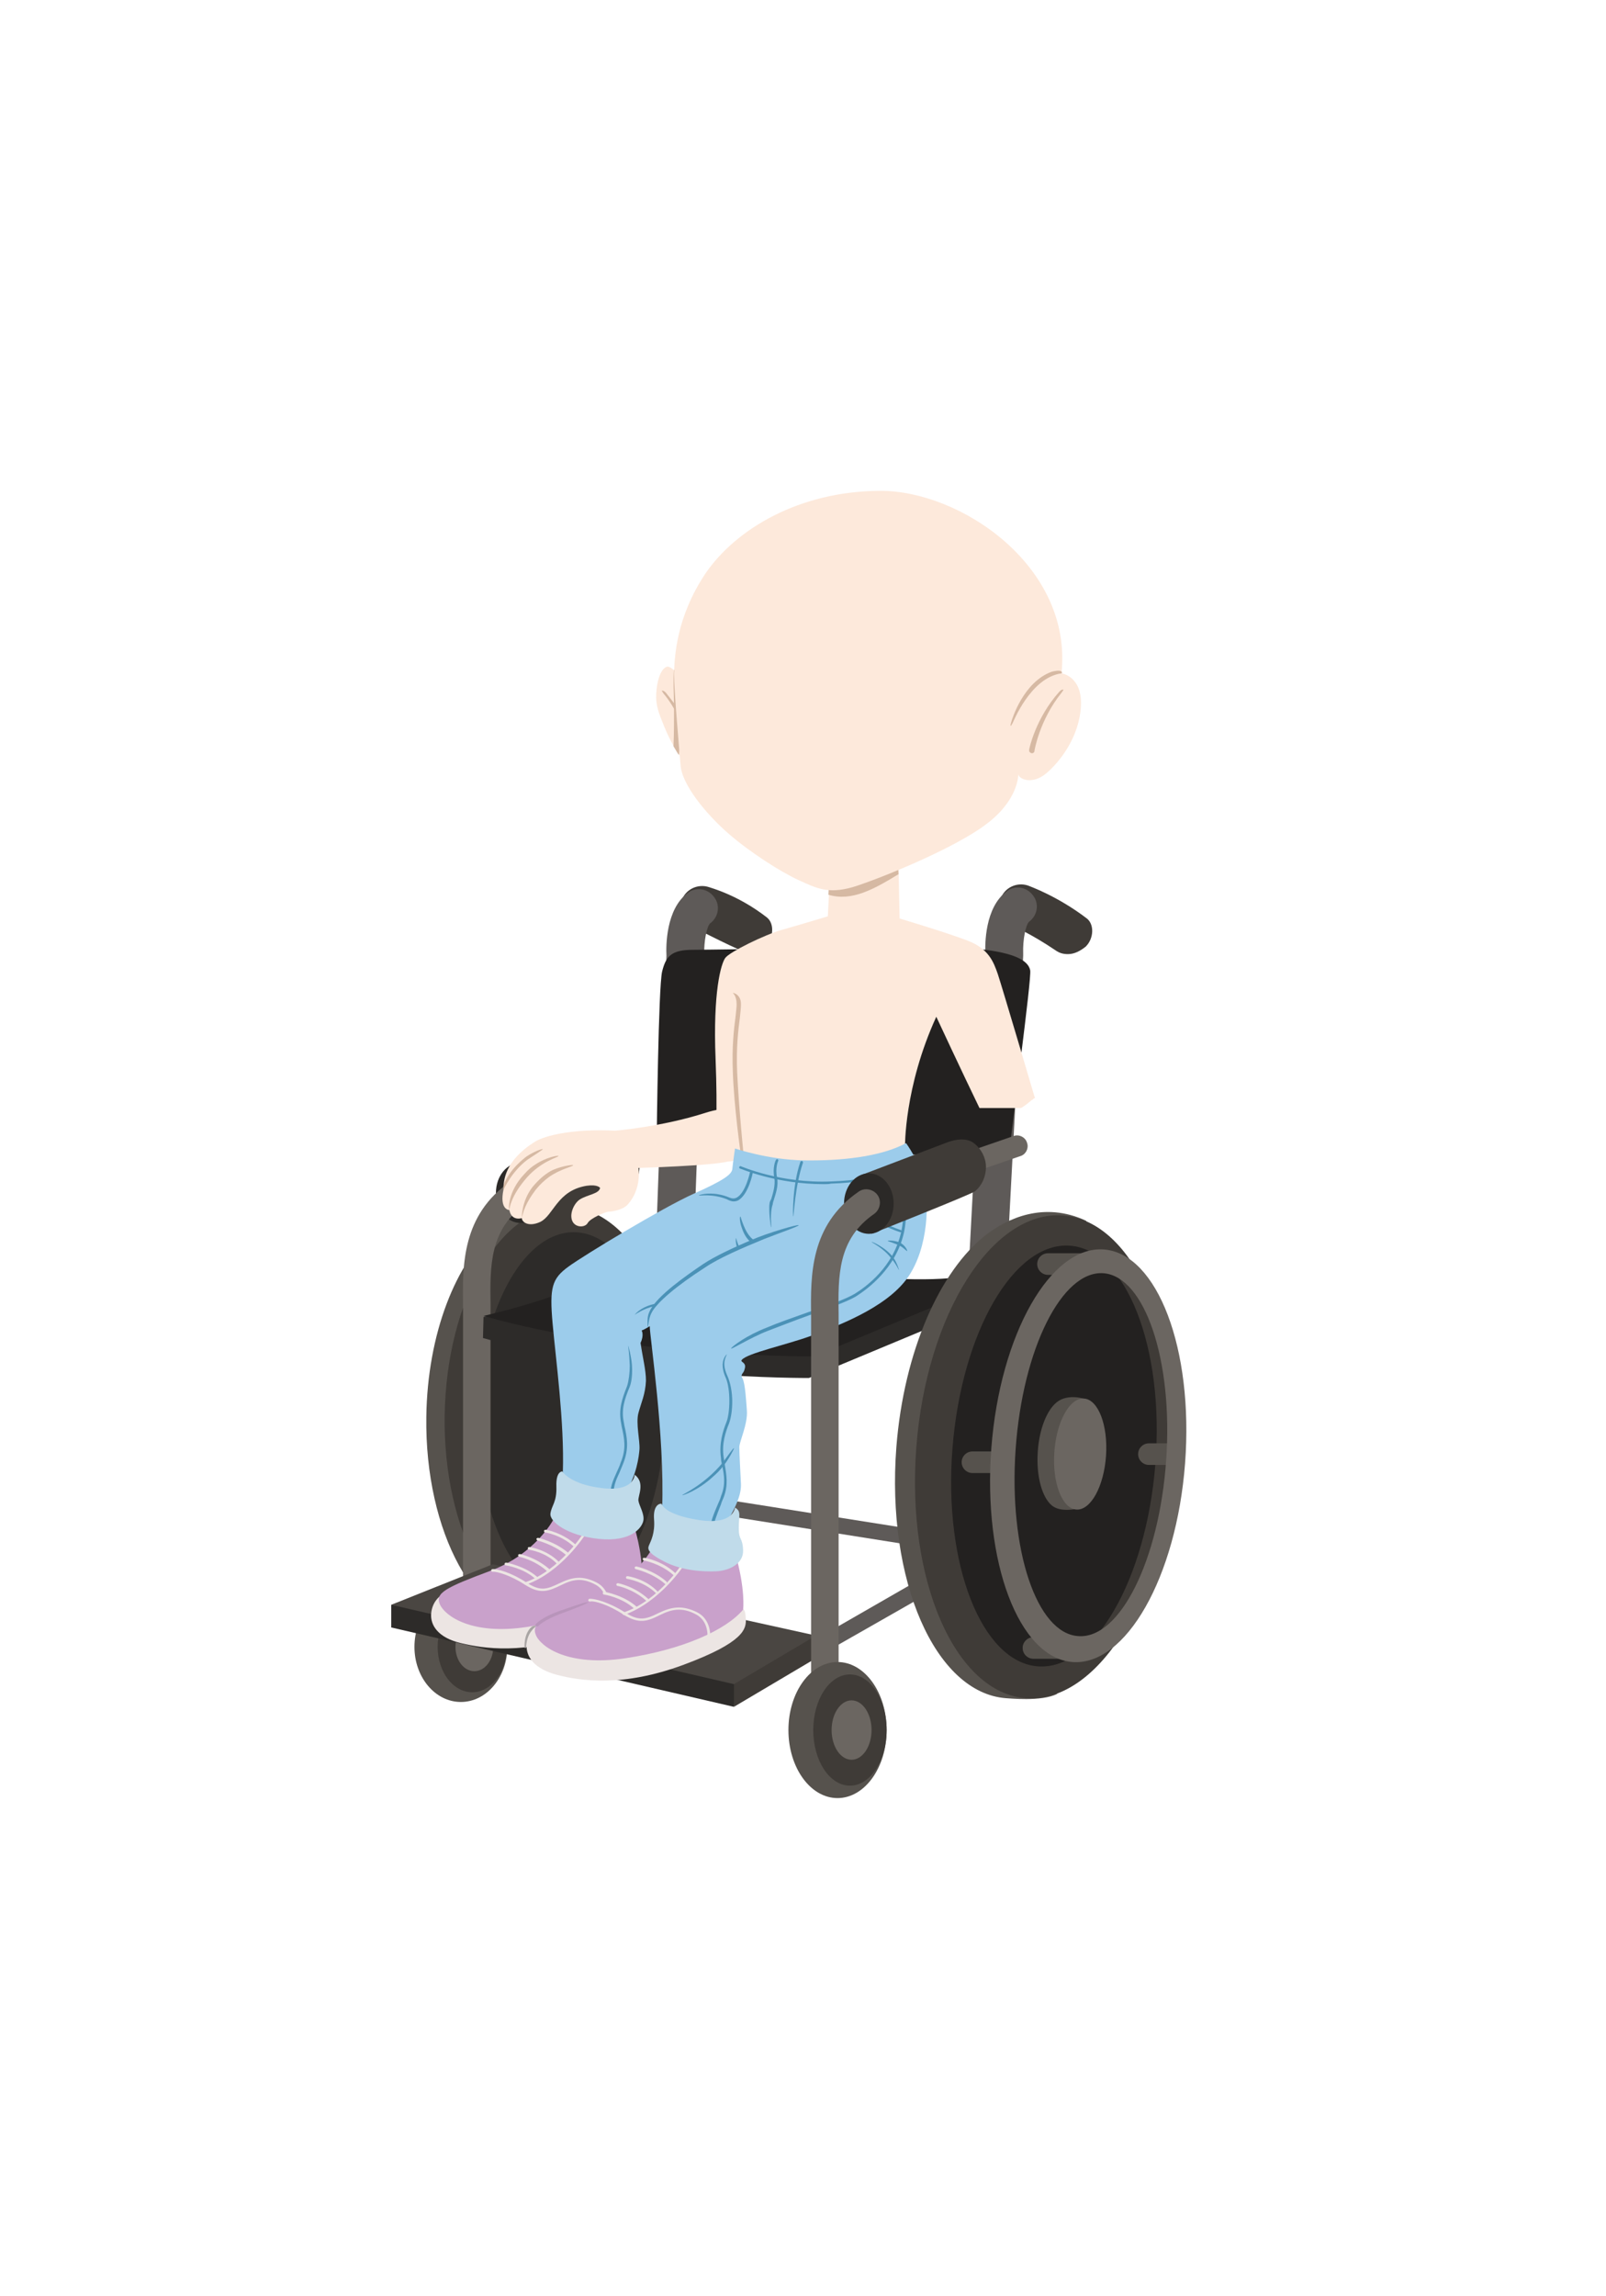 <?xml version="1.0" encoding="utf-8"?>
<!-- Generator: Adobe Illustrator 19.0.0, SVG Export Plug-In . SVG Version: 6.00 Build 0)  -->
<svg version="1.1" id="Camada_1" xmlns="http://www.w3.org/2000/svg" xmlns:xlink="http://www.w3.org/1999/xlink" x="0px" y="0px"
	 viewBox="0 0 297.6 425.2" style="enable-background:new 0 0 297.6 425.2;" xml:space="preserve">
<style type="text/css">
	.st0{fill:#3F3B37;}
	.st1{fill:#5E5A58;}
	.st2{fill:#56524D;}
	.st3{fill:#2D2B29;}
	.st4{fill:#2B2927;}
	.st5{fill:#6B6661;}
	.st6{fill:#232120;}
	.st7{fill:#4A4642;}
	.st8{fill:#FDE9DB;}
	.st9{fill:#D6B9A3;}
	.st10{fill:#ECE5E3;}
	.st11{fill:#C9A1CB;}
	.st12{fill:#B894BA;}
	.st13{fill:#A9A5A4;}
	.st14{fill:#9CCCEB;}
	.st15{fill:#4B92B7;}
	.st16{fill:#C0DBEA;}
</style>
<g id="XMLID_8591_">
	<g id="XMLID_7062_">
		<g id="XMLID_7117_">
			<g id="XMLID_7120_">
				<path id="XMLID_7121_" class="st0" d="M197.9,176.7c-0.9,0-1.6-0.2-2.3-0.7c-4.6-3.1-7.7-4.4-7.7-4.4c-2.1-0.7-3.2-3-2.5-5.1
					c0.7-2.1,3-3.2,5.1-2.5c0.2,0.1,5.4,1.9,10.9,6.1c1.4,1.1,1.3,3.7-0.2,5.2C200.2,176.1,199.1,176.7,197.9,176.7z"/>
			</g>
			<g id="XMLID_7118_">
				<path id="XMLID_7119_" class="st1" d="M183.1,236.9c-0.1,0-0.1,0-0.2,0c-1.9-0.1-3.4-1.8-3.3-3.7l3-56.5
					c-0.1-1.8-0.1-8.6,3.9-11.6c1.5-1.2,3.7-0.9,4.9,0.7c1.2,1.5,0.9,3.7-0.7,4.9c-0.6,0.5-1.2,3.3-1.1,5.9l0,0.2l0,0.2l-3,56.7
					C186.5,235.4,184.9,236.9,183.1,236.9z"/>
			</g>
		</g>
		<g id="XMLID_7093_">
			<g id="XMLID_7111_">
				<path id="XMLID_7116_" class="st2" d="M91.9,227.5c-7.4,6.2-12.7,19.5-12.9,34.9c-0.3,21.4,9.3,38.9,21.3,38.9
					c0.4,0,6.1,0.2,8.6-1.3c-0.1-0.5-2.3-2.5-2.2-3l-0.7,0.5c-1-0.3-4.2,0.3-4.1-0.4c-0.1-0.3-0.1-0.7-0.2-1
					c-9.4-0.3-16.9-15.4-16.6-33.9c0.3-18.7,8.2-33.8,17.8-33.8c0.3,0,1.1-0.1,1.1-0.2c0.4-1.3,4-2.9,4.7-4.1
					C101.4,221.4,95.3,224.7,91.9,227.5z"/>
				<polygon id="XMLID_7115_" class="st3" points="106.5,226.1 110.4,226.7 116.8,231.7 121.5,237.9 125.4,251.3 124.8,264.8 
					124.1,272.9 121.2,284.6 116.8,290.4 111.7,296 107.1,297.7 99.3,296.6 95.6,293.4 91.8,288 89.3,282.2 86.9,274 86.3,265.9 
					85.7,253.8 87.5,247.1 91.1,238.1 93.8,233.8 97.5,229.6 				"/>
				<path id="XMLID_7112_" class="st0" d="M104.8,223.5c-12.1-0.1-22.1,17.3-22.4,38.7c-0.3,21.4,9.3,38.9,21.3,38.9
					c12.1,0.1,22.1-17.3,22.4-38.7S116.8,223.5,104.8,223.5z M123.2,262.1c-0.3,18.7-8.2,33.8-17.8,33.8S88.3,280.6,88.5,262
					c0.3-18.7,8.2-33.8,17.8-33.8S123.4,243.4,123.2,262.1z"/>
			</g>
			<g id="XMLID_7094_">
				<g id="XMLID_7106_">
					<g id="XMLID_7109_">
						<path id="XMLID_7110_" class="st0" d="M138.7,176.5c-0.9,0-9.9-4.6-9.9-4.6c-2.1-0.7-3.2-3-2.5-5.1c0.7-2.1,3-3.2,5.1-2.5
							c0.2,0.1,5.3,1.4,10.7,5.6c1.4,1.1,1.3,3.7-0.2,5.2C140.9,175.9,139.9,176.5,138.7,176.5z"/>
					</g>
					<g id="XMLID_7107_">
						<path id="XMLID_7108_" class="st1" d="M125.2,229.9c-0.1,0-0.1,0-0.2,0c-1.9-0.1-3.4-1.8-3.3-3.7l1.8-49.2
							c-0.1-1.8-0.1-8.6,3.9-11.6c1.5-1.2,3.7-0.9,4.9,0.7c1.2,1.5,0.9,3.7-0.7,4.9c-0.6,0.5-1.2,3.3-1.1,5.9l0,0.2l0,0.2l-1.8,49.3
							C128.6,228.4,127,229.9,125.2,229.9z"/>
					</g>
				</g>
				<g id="XMLID_7095_">
					<g id="XMLID_7103_">
						<path id="XMLID_7105_" class="st0" d="M116.5,211.8c1.1,0.9,2,2.5,2,4.2c0,1.9-0.8,3.5-2,4.5c-0.7,0.6-19.5,6-19.5,6l-1.6-11
							l16.1-4C111.5,211.5,114.6,210.2,116.5,211.8z"/>
						<ellipse id="XMLID_7104_" class="st4" cx="96.5" cy="220.9" rx="4.6" ry="5.6"/>
					</g>
					<g id="XMLID_7101_">
						<path id="XMLID_7102_" class="st5" d="M88.3,304.2c-1.4,0-2.5-1.1-2.5-2.5v-57.8c0-0.7,0-1.4,0-2.2
							c-0.1-7.4-0.2-16.7,8.8-22.9c1.1-0.8,2.7-0.5,3.5,0.6c0.8,1.1,0.5,2.7-0.6,3.5c-6.8,4.7-6.7,11.5-6.6,18.7c0,0.8,0,1.5,0,2.2
							v57.8C90.8,303.1,89.7,304.2,88.3,304.2z"/>
					</g>
					<g id="XMLID_7096_">
						<g id="XMLID_7098_">
							<ellipse id="XMLID_7100_" class="st2" cx="85.4" cy="305" rx="8.6" ry="10.2"/>
							<ellipse id="XMLID_7099_" class="st0" cx="87.5" cy="305" rx="6.4" ry="8.4"/>
						</g>
						<ellipse id="XMLID_7097_" class="st5" cx="87.9" cy="305" rx="3.5" ry="4.5"/>
					</g>
				</g>
			</g>
		</g>
		<g id="XMLID_7091_">
			<path id="XMLID_7092_" class="st1" d="M152.7,305.9c-0.5,0-1-0.3-1.3-0.8c-0.4-0.7-0.2-1.6,0.6-2l17.4-10l-1.5-7.1l-41-6.5
				c-0.8-0.1-1.4-0.9-1.2-1.7c0.1-0.8,0.9-1.4,1.7-1.2l43,6.8l2.5,11.2l-19.3,11C153.2,305.8,152.9,305.9,152.7,305.9z"/>
		</g>
		<g id="XMLID_7087_">
			<path id="XMLID_7090_" class="st6" d="M121.7,210.4c0,0,0.3-27.7,1-30.5s1.7-4,5.7-4c4,0,48-0.8,54.2,0c6.2,0.8,8,2.3,8.3,3.8
				c0.3,1.5-3.5,29.2-3.7,32.7l-3.3,1.8C183.8,214.2,143.2,213.7,121.7,210.4z"/>
			<path id="XMLID_7089_" class="st3" d="M172.7,245.7l-22.8,9.5c0,0-33.6,0.2-60.4-7.4l0.1-3.9l38.7-6.8c0,0,37.8,3,49.5,0.8
				C177.7,237.9,180,241.5,172.7,245.7z"/>
			<path id="XMLID_7088_" class="st6" d="M173.7,241.7l-22.8,9.5c0,0-34.5,0.2-61.3-7.5c0,0,6.7-1.5,13.2-3.8s26.5-6.8,26.5-6.8
				s37.3,5.5,49,3.3C178.2,236.4,181,237.5,173.7,241.7z"/>
		</g>
		<g id="XMLID_7067_">
			<path id="XMLID_7086_" class="st2" d="M182.7,228.7c-8.5,6.6-15.2,21.5-16.6,39.3c-1.9,24.7,7.2,45.5,20.3,46.5
				c0.4,0,6.6,0.7,9.5-0.8c-0.1-0.6-2.3-3-2.2-3.7l-0.8,0.5c-1-0.4-4.5,0.1-4.4-0.8c0-0.4-0.1-0.8-0.1-1.2
				c-10.3-1.1-17.2-19.1-15.5-40.4c1.7-21.5,11.4-38.3,21.8-37.5c0.4,0,1.2,0,1.2-0.1c0.6-1.5,4.6-3,5.4-4.4
				C193.4,222.4,186.6,225.7,182.7,228.7z"/>
			<polygon id="XMLID_7085_" class="st6" points="198.6,228.2 202.9,229.2 209.5,235.6 214.1,243.1 217.4,258.8 215.8,274.3 
				214.4,283.6 210.4,296.8 205.1,303.2 199.1,309.2 194,310.8 185.6,308.9 181.9,304.9 178.1,298.4 175.8,291.6 173.8,281.9 
				173.8,272.6 174,258.6 176.5,250.9 181,240.8 184.3,236.1 188.6,231.6 			"/>
			<path id="XMLID_7082_" class="st0" d="M197,225.1c-13.1-1-25.3,18.2-27.2,42.9c-1.9,24.7,7.2,45.5,20.3,46.5
				c13.1,1,25.3-18.2,27.2-42.9S210.1,226.1,197,225.1z M214.1,271.1c-1.7,21.5-11.4,38.3-21.8,37.5s-17.5-18.9-15.8-40.4
				s11.4-38.3,21.8-37.5S215.8,249.6,214.1,271.1z"/>
			<g id="XMLID_7073_">
				<g id="XMLID_7080_">
					<path id="XMLID_7081_" class="st2" d="M184.4,272.8h-4.2c-1.1,0-2-0.9-2-2s0.9-2,2-2h4.2c1.1,0,2,0.9,2,2
						S185.5,272.8,184.4,272.8z"/>
				</g>
				<g id="XMLID_7078_">
					<path id="XMLID_7079_" class="st2" d="M217.1,271.3h-4.2c-1.1,0-2-0.9-2-2s0.9-2,2-2h4.2c1.1,0,2,0.9,2,2
						S218.2,271.3,217.1,271.3z"/>
				</g>
				<g id="XMLID_7076_">
					<path id="XMLID_7077_" class="st2" d="M201.1,236.1h-6.9c-1.1,0-2-0.9-2-2s0.9-2,2-2h6.9c1.1,0,2,0.9,2,2
						S202.2,236.1,201.1,236.1z"/>
				</g>
				<g id="XMLID_7074_">
					<path id="XMLID_7075_" class="st2" d="M197.9,307.2h-6.4c-1.1,0-2-0.9-2-2s0.9-2,2-2h6.4c1.1,0,2,0.9,2,2
						S199,307.2,197.9,307.2z"/>
				</g>
			</g>
			<path id="XMLID_7070_" class="st5" d="M204.6,231.4c-9.9-0.8-19.3,15.7-20.9,36.8c-1.6,21.1,5.1,38.8,15,39.6
				c9.9,0.8,19.3-15.7,20.9-36.8C221.2,249.9,214.5,232.2,204.6,231.4z M216.1,270.4c-1.3,18.6-8.6,33.2-16.3,32.6
				c-7.7-0.5-12.9-16-11.6-34.6c1.3-18.6,8.6-33.2,16.3-32.6C212.1,236.4,217.4,251.8,216.1,270.4z"/>
			<path id="XMLID_7069_" class="st2" d="M201.9,269.5c-0.3,3.7,0,9.5-2.2,9.9c-3.1,0.6-4.3-0.2-4.8-0.6c-1.8-1.5-2.9-5.4-2.6-9.9
				c0.3-4.8,2.1-8.7,4.3-9.7c0.4-0.2,1.9-0.8,4.1-0.2C203,259.5,202.2,265.8,201.9,269.5z"/>
			
				<ellipse id="XMLID_7068_" transform="matrix(0.998 6.804553e-02 -6.804553e-02 0.998 18.779 -12.994)" class="st5" cx="200.1" cy="269.2" rx="4.8" ry="10.3"/>
		</g>
		<g id="XMLID_7063_">
			<polygon id="XMLID_7066_" class="st3" points="137.6,305.4 136,316.1 72.5,301.4 72.5,297.2 			"/>
			<polygon id="XMLID_7065_" class="st0" points="151.2,307.1 136,316.1 136,311.8 145.8,303.3 151.2,302.9 			"/>
			<polygon id="XMLID_7064_" class="st7" points="151.2,302.9 136,311.9 72.5,297.2 91.3,289.7 			"/>
		</g>
	</g>
	<g id="XMLID_7034_">
		<g id="XMLID_7047_">
			<g id="XMLID_7053_">
				<path id="XMLID_7061_" class="st8" d="M114,209.4c-7.8-0.4-13,0.9-14.8,2c-5.8,3.6-5.9,7.4-5.9,8.9c-0.8,3.8,1.1,3.8,1.1,3.8
					s0.2,2,2.3,1.5c0,0.7,1.2,1.7,3.4,0.7c2.5-1.2,3.1-5.8,8.6-6.7c2.1-0.3,2.5,0.4,2.5,0.4c-0.2,1.1-2.2,1.2-3.7,2.1
					c-1,0.6-2,2.5-1.5,3.9s2.4,1.4,2.9,0.5s3.2-2,3.8-2.1c0.6,0,2.7-0.3,3.6-1.3c2.7-3,2-6.8,2-6.8s13.7-0.4,16.6-1.2
					c0,0,3.7,0.2,3.6-4.2c0-2.3,0.3-7.4-7.8-4.8S114,209.4,114,209.4z"/>
				<g id="XMLID_7054_">
					<g id="XMLID_7059_">
						<path id="XMLID_7060_" class="st9" d="M96.7,225.5c0,0-0.1-3,2-5.7c1.1-1.3,2.1-2.2,3.3-2.9c1.4-0.8,4.2-1.3,4.2-1.1
							c0.1,0.2-2.4,0.7-4.5,2.2c-0.8,0.6-1.6,1.3-2.4,2.3C97.4,222.8,97,224.3,96.7,225.5z"/>
					</g>
					<g id="XMLID_7057_">
						<path id="XMLID_7058_" class="st9" d="M94.4,224C94.4,224,94.4,224,94.4,224c-0.2,0-0.3-3.3,2.7-6.5c0.9-1,1.4-1.4,2.2-1.9
							c1.8-1.2,4.1-1.7,4.2-1.5c0,0.2-3.1,0.9-5.8,3.9C94.6,221.5,94.4,223.9,94.4,224z"/>
					</g>
					<g id="XMLID_7055_">
						<path id="XMLID_7056_" class="st9" d="M93.3,219.5c0.1-0.2,0.8-2.6,4.1-5.2c0.8-0.6,2.6-1.5,3.2-1.5c0.2,0-2,1.4-2.9,2
							c-2.9,2.2-4.4,5.5-4.4,5.6C93.3,220.5,93.3,219.7,93.3,219.5z"/>
					</g>
				</g>
			</g>
			<g id="XMLID_7048_">
				<path id="XMLID_7052_" class="st8" d="M136.1,218.6c-0.5,2.5-0.9,4.5-1.2,6.4c8.6,3.2,14.9,3,22.4,2.2
					c2.7-0.3,11.4-6.3,10.4-14.7c0,0-0.2-11.1,5.8-24.2c0,0,4.7,10.1,8,16.9h7.7c0.7-0.4,1.3-0.9,1.9-1.4c0.1-0.1,0.2-0.1,0.3-0.2
					c-0.2,0.1-0.2,0.1-0.1,0.1c0.1-0.1,0.1-0.1,0.2-0.2c0.1-0.1,0.2-0.1,0.3-0.2c0-0.1-0.1-0.2-0.1-0.2s-6-20.3-6.8-22.7
					c-0.8-2.3-1.7-4.7-5.6-6.2c-3.9-1.5-12.6-4.1-12.6-4.1l-0.2-9.8l-12.8,3.7l-0.3,5.7c0,0-5.3,1.6-8.5,2.5s-9.7,4.1-10.5,5.2
					s-2.3,6.3-1.8,18.7c0.4,10.1,0,15.1-0.1,16.5c0.3,0.1,3.9-1,4.5-0.2C138.1,213.7,136.4,217.4,136.1,218.6z"/>
				<g id="XMLID_7049_">
					<g id="XMLID_7050_">
						<path id="XMLID_7051_" class="st9" d="M135.1,225c1.1-5.9,2.6-10.8,2.7-10.9l0,0l0-0.1c0-0.1-0.9-8.9-1.2-15.4
							c-0.2-4.5,0.2-7.9,0.5-10.1c0.1-1,0.2-1.8,0.2-2.4c0.1-2.1-1.7-2.3-1.5-2.2c0,0,0.7,0.5,0.7,2.1c0,0.5-0.1,1.3-0.2,2.3
							c-0.3,2.2-0.7,5.7-0.5,10.2c0.2,6.3,1.4,14.8,1.5,15.5c-0.2,0.5-1.6,5.2-2.6,10.8l0.2,0.1L135.1,225z"/>
					</g>
				</g>
			</g>
		</g>
		<g id="XMLID_7035_">
			<path id="XMLID_7046_" class="st9" d="M166.5,161.9l-0.1-1.7l-12.8,3.7l-0.1,1.8C157.8,167,161.9,164.7,166.5,161.9z"/>
			<path id="XMLID_7045_" class="st8" d="M125.9,139.9c-0.3-0.4-1.7-2.6-2.8-5.3s-1.6-4-1.5-6.1s0.7-4.5,1.9-5s4.1,4,4.1,4
				L125.9,139.9z"/>
			<g id="XMLID_7041_">
				<path id="XMLID_7044_" class="st9" d="M124.9,124c-0.2,1.5,0,4.9,0,7.6c0,2.2,0,4.4-0.1,6.6c0.5,0.8,0.8,1.4,1,1.6l1.7-12.5
					C127.5,127.4,125.4,124.7,124.9,124z"/>
				<g id="XMLID_7042_">
					<path id="XMLID_7043_" class="st9" d="M125.5,131.1c-0.6-0.9-1.3-1.8-2.1-2.8c-0.2-0.2-0.4-0.4-0.7-0.4c-0.2,0,0.2,0.4,0.3,0.6
						c1.1,1.3,1.9,2.7,2.6,4C125.6,132,125.5,131.5,125.5,131.1z"/>
				</g>
			</g>
			<path id="XMLID_7040_" class="st8" d="M126.1,141.6c-0.2-2.4-1.2-13.8-1.2-16.8c0.1-2.9,0.3-10.4,5.9-18.7
				C136.4,98,148,91,163,90.9c15-0.1,35.8,14,33.7,33.8c0,0,3.9,0.5,3.6,6.1c-0.3,5.6-3.8,10.2-6.4,12.4c-2.6,2.2-5.1,1.1-5.2,0.2
				c0,0,0.1,4.7-5.9,9.2c-6,4.6-20.2,10.3-24.8,11.7c-4.6,1.3-6.7,0.2-10-1.3s-9.1-5.2-13.1-8.7S126.3,145.3,126.1,141.6z"/>
			<g id="XMLID_7038_">
				<path id="XMLID_7039_" class="st9" d="M191.2,139.5C191.2,139.5,191.2,139.5,191.2,139.5c-0.4-0.1-0.5-0.3-0.5-0.6
					c0-0.2,1.2-5.9,5.6-10.8c0.2-0.2,0.4-0.4,0.7-0.4c0.2,0-0.2,0.4-0.3,0.6c-4.1,5.1-5,10.7-5,10.7
					C191.7,139.3,191.5,139.5,191.2,139.5z"/>
			</g>
			<g id="XMLID_7036_">
				<path id="XMLID_7037_" class="st9" d="M187.3,134.4c-0.1,0,0-0.4,0.1-0.7c0.1-0.4,2.2-7.4,7.5-9.3c0.4-0.1,1.3-0.3,1.7-0.1
					c0.3,0.2,0.2,0.4,0.1,0.4c-5.8,0.8-9,9.2-9.1,9.3C187.4,134.2,187.4,134.5,187.3,134.4z"/>
			</g>
		</g>
	</g>
	<g id="XMLID_6955_">
		<g id="XMLID_6993_">
			<g id="XMLID_7016_">
				<path id="XMLID_7033_" class="st10" d="M82.4,295c-0.9,0.5-2.3,1.6-2.5,3.8c-0.2,2.2,1.3,4.5,5.5,5.5c4.2,1,11.7,2.2,22.8-1.8
					c11.1-4.1,11.3-6.5,11.2-8.3c-0.1-1.8-0.3-1.5-1-2.2C117.7,291.3,82.4,295,82.4,295z"/>
				<path id="XMLID_7032_" class="st11" d="M102.5,281.5c0,0-3.3,6.3-11.6,9.4s-10.3,4.1-9.4,6.2c0.9,2.1,5.8,5.8,16.2,4.2
					c10.3-1.6,18.1-5.1,21.2-8.8c0,0,0.5-3.6-1.5-10.3L102.5,281.5z"/>
				<g id="XMLID_7017_">
					<g id="XMLID_7030_">
						<path id="XMLID_7031_" class="st10" d="M112.6,297.3L112.6,297.3c-0.1,0-0.2-0.1-0.2-0.2c0-0.1,0-2.5-2-3.6
							c-2.6-1.4-4.3-1-6.5,0.1c-2.3,1.1-3.8,1.7-6.6-0.1c-2.6-1.7-5.2-2.5-6-2.4c-0.1,0-0.3-0.1-0.3-0.2c0-0.1,0.1-0.3,0.2-0.3
							c0.9-0.1,3.5,0.6,6.4,2.5c2.6,1.7,3.8,1.2,6.1,0.1c2.3-1.1,4.2-1.5,6.9-0.1c2.3,1.2,2.3,3.9,2.3,4
							C112.9,297.2,112.8,297.3,112.6,297.3z"/>
					</g>
					<g id="XMLID_7028_">
						<path id="XMLID_7029_" class="st10" d="M97.4,293.5c-0.1,0-0.2-0.1-0.2-0.2c0-0.1,0-0.3,0.2-0.3c6.3-2.2,10.6-8.9,10.6-8.9
							c0.1-0.1,0.2-0.1,0.3-0.1c0.1,0.1,0.1,0.2,0.1,0.3C108.3,284.4,104,291.2,97.4,293.5C97.4,293.5,97.4,293.5,97.4,293.5z"/>
					</g>
					<g id="XMLID_7026_">
						<path id="XMLID_7027_" class="st10" d="M99.4,292.5c-0.1,0-0.1,0-0.2-0.1c-2.2-2-5.4-2.5-5.5-2.5c-0.1,0-0.2-0.1-0.2-0.3
							c0-0.1,0.1-0.2,0.3-0.2c0.1,0,3.4,0.6,5.7,2.6c0.1,0.1,0.1,0.2,0,0.3C99.5,292.5,99.5,292.5,99.4,292.5z"/>
					</g>
					<g id="XMLID_7024_">
						<path id="XMLID_7025_" class="st10" d="M101.6,291.1c-0.1,0-0.1,0-0.2-0.1c-2.3-2.1-5.2-2.7-5.2-2.7c-0.1,0-0.2-0.2-0.2-0.3
							s0.2-0.2,0.3-0.2c0.1,0,3,0.6,5.5,2.8c0.1,0.1,0.1,0.2,0,0.3C101.8,291.1,101.7,291.1,101.6,291.1z"/>
					</g>
					<g id="XMLID_7022_">
						<path id="XMLID_7023_" class="st10" d="M103.4,289.7c-0.1,0-0.1,0-0.2-0.1c-2.1-2.2-5.2-2.6-5.2-2.6c-0.1,0-0.2-0.1-0.2-0.3
							c0-0.1,0.1-0.2,0.3-0.2c0.1,0,3.3,0.5,5.5,2.8c0.1,0.1,0.1,0.3,0,0.3C103.5,289.7,103.4,289.7,103.4,289.7z"/>
					</g>
					<g id="XMLID_7020_">
						<path id="XMLID_7021_" class="st10" d="M105,288c-0.1,0-0.1,0-0.2-0.1c-2.3-1.9-5.2-2.6-5.2-2.6c-0.1,0-0.2-0.2-0.2-0.3
							c0-0.1,0.2-0.2,0.3-0.2c0.1,0,3.1,0.7,5.5,2.7c0.1,0.1,0.1,0.2,0,0.3C105.1,288,105.1,288,105,288z"/>
					</g>
					<g id="XMLID_7018_">
						<path id="XMLID_7019_" class="st10" d="M106.5,286.5c-0.1,0-0.1,0-0.2-0.1c-2.4-2.2-5.3-2.6-5.3-2.6c-0.1,0-0.2-0.1-0.2-0.3
							c0-0.1,0.2-0.2,0.3-0.2c0.1,0,3.1,0.5,5.6,2.8c0.1,0.1,0.1,0.2,0,0.3C106.6,286.4,106.5,286.5,106.5,286.5z"/>
					</g>
				</g>
			</g>
			<g id="XMLID_6998_">
				<path id="XMLID_7015_" class="st10" d="M100.2,300.6c-0.9,0.5-2.4,1.6-2.6,3.9s1.4,4.6,5.7,5.7s12.1,2.3,23.4-1.9
					s11.6-6.7,11.5-8.5s-0.3-1.6-1-2.3S100.2,300.6,100.2,300.6z"/>
				<path id="XMLID_7014_" class="st11" d="M120.9,286.7c0,0-3.4,6.5-11.9,9.7s-10.6,4.2-9.7,6.4s6,5.9,16.6,4.3s18.6-5.2,21.8-9
					c0,0,0.5-3.7-1.5-10.6L120.9,286.7z"/>
				<g id="XMLID_6999_">
					<g id="XMLID_7012_">
						<path id="XMLID_7013_" class="st10" d="M131.3,303C131.3,303,131.3,303,131.3,303c-0.1,0-0.3-0.1-0.2-0.3c0-0.1,0-2.6-2.1-3.7
							c-2.6-1.4-4.5-1-6.7,0.1c-2.4,1.2-3.9,1.7-6.8-0.1c-2.7-1.8-5.4-2.6-6.2-2.4c-0.1,0-0.3-0.1-0.3-0.2c0-0.1,0.1-0.3,0.2-0.3
							c0.9-0.1,3.6,0.6,6.6,2.5c2.6,1.7,3.9,1.3,6.3,0.1c2.3-1.1,4.3-1.5,7.1-0.1c2.4,1.2,2.4,4,2.4,4.1
							C131.5,302.9,131.4,303,131.3,303z"/>
					</g>
					<g id="XMLID_7010_">
						<path id="XMLID_7011_" class="st10" d="M115.6,299.1c-0.1,0-0.2-0.1-0.2-0.2c0-0.1,0-0.3,0.2-0.3c6.5-2.2,10.9-9.1,10.9-9.2
							c0.1-0.1,0.2-0.1,0.3-0.1c0.1,0.1,0.2,0.2,0.1,0.3C126.9,289.7,122.4,296.7,115.6,299.1C115.7,299.1,115.7,299.1,115.6,299.1z
							"/>
					</g>
					<g id="XMLID_7008_">
						<path id="XMLID_7009_" class="st10" d="M117.7,298c-0.1,0-0.1,0-0.2-0.1c-2.3-2.1-5.6-2.6-5.6-2.6c-0.1,0-0.2-0.1-0.2-0.3
							c0-0.1,0.1-0.2,0.3-0.2c0.1,0,3.5,0.6,5.9,2.7c0.1,0.1,0.1,0.2,0,0.4C117.8,298,117.8,298,117.7,298z"/>
					</g>
					<g id="XMLID_7006_">
						<path id="XMLID_7007_" class="st10" d="M120,296.6c-0.1,0-0.1,0-0.2-0.1c-2.4-2.2-5.3-2.8-5.4-2.8c-0.1,0-0.2-0.2-0.2-0.3
							s0.2-0.2,0.3-0.2c0.1,0,3.1,0.6,5.6,2.9c0.1,0.1,0.1,0.3,0,0.4C120.1,296.6,120.1,296.6,120,296.6z"/>
					</g>
					<g id="XMLID_7004_">
						<path id="XMLID_7005_" class="st10" d="M121.8,295.2c-0.1,0-0.1,0-0.2-0.1c-2.2-2.2-5.3-2.7-5.4-2.7c-0.1,0-0.2-0.1-0.2-0.3
							c0-0.1,0.1-0.2,0.3-0.2c0.1,0,3.4,0.5,5.6,2.9c0.1,0.1,0.1,0.3,0,0.4C121.9,295.1,121.8,295.2,121.8,295.2z"/>
					</g>
					<g id="XMLID_7002_">
						<path id="XMLID_7003_" class="st10" d="M123.4,293.4c-0.1,0-0.1,0-0.2-0.1c-2.3-2-5.4-2.7-5.4-2.7c-0.1,0-0.2-0.2-0.2-0.3
							c0-0.1,0.2-0.2,0.3-0.2c0.1,0,3.2,0.7,5.6,2.8c0.1,0.1,0.1,0.2,0,0.4C123.6,293.4,123.5,293.4,123.4,293.4z"/>
					</g>
					<g id="XMLID_7000_">
						<path id="XMLID_7001_" class="st10" d="M125,291.8c-0.1,0-0.1,0-0.2-0.1c-2.5-2.2-5.5-2.7-5.5-2.7c-0.1,0-0.2-0.1-0.2-0.3
							s0.2-0.2,0.3-0.2c0.1,0,3.2,0.5,5.7,2.8c0.1,0.1,0.1,0.3,0,0.4C125.1,291.8,125,291.8,125,291.8z"/>
					</g>
				</g>
			</g>
			<g id="XMLID_6996_">
				<path id="XMLID_6997_" class="st12" d="M99.4,301.2c0,0-0.1,0-0.1,0c-0.1-0.1-0.1-0.2-0.1-0.3c0,0,0.8-1.3,4.9-2.7
					c4-1.4,4.5-1.5,5-1.5c0.1,0-0.9,0.6-4.8,2c-3.8,1.4-4.6,2.5-4.6,2.5C99.5,301.1,99.5,301.2,99.4,301.2z"/>
			</g>
			<g id="XMLID_6994_">
				<path id="XMLID_6995_" class="st13" d="M97.2,305.2c0-0.1-0.2-2.6,1.3-3.9c0.1-0.1,0.6-0.3,0.7-0.2c0.1,0.1,0.2,0.1,0,0.2
					c-0.3,0.2-0.7,0.7-0.9,1c-0.8,1.2-0.8,2.7-0.8,2.8c0,0.1,0.1,0.1-0.1,0.1C97.5,305.1,97.3,305.2,97.2,305.2z"/>
			</g>
		</g>
		<g id="XMLID_6956_">
			<path id="XMLID_6992_" class="st14" d="M167.9,211.7c0,0,2.6,3.6,3.4,7.1s0.9,12.1-3.1,17.8s-13.4,9.1-18.2,10.9
				c-4.5,1.6-11.4,3.1-12.5,4.3c-0.5,0.5,0.9,0.4,0.5,1.7c-0.2,1-0.9,0.9-0.4,1.8s0.7,4.6,0.8,5.9c0.2,2.5-1.4,5.8-1.4,6.8
				s0.2,4.8,0.3,6.8c0.1,2.2-1.2,4.6-2.1,6.2l1.6,3.9l-11,0.6c0,0-2.6-4.5-3.1-6.1c0.5-13.5-2.3-31.9-2.3-33.8c0,0-0.9,0.6-1.5,0.8
				c0,0,0.5,0.8-0.2,2.3c0.4,2.8,1,5,1,7c-0.1,2.5-0.9,4.1-1.4,6s0.3,5.1,0.2,6.7c-0.1,1.3-0.5,4.8-2.7,8.3c0,0-11.2,0.6-11.5-4.1
				c0.3-9.1-1.3-20.8-1.9-27.5s-0.1-8.3,2.9-10.5s17.6-11,23.2-13.5s7.1-3.6,7.2-4.6s0.5-3.8,0.5-3.8s6.2,2.1,12.8,2.2
				S163.1,214.3,167.9,211.7z"/>
			<g id="XMLID_6959_">
				<g id="XMLID_6964_">
					<g id="XMLID_6990_">
						<path id="XMLID_6991_" class="st15" d="M139.1,229.7c-3.3,1.4-6.7,3-8.8,4.4c-3.1,2.1-8.6,5.9-9.9,8.7c-0.5,1-0.4,1.7-0.4,3.1
							c0.2-0.6,0.2-1.7,0.7-2.7c0.9-1.9,4.7-5.1,10-8.5c2.5-1.7,6.9-3.6,10.8-5.2c2.5-1,6.6-2.4,6.5-2.6
							C147.9,226.7,142.3,228.3,139.1,229.7z"/>
					</g>
					<g id="XMLID_6988_">
						<path id="XMLID_6989_" class="st15" d="M142,245.9c2.1-0.9,5-1.9,7.8-2.9c3.6-1.2,6.9-2.4,8.6-3.4c2.1-1.3,7.2-5,8.6-11.5
							c1.3-5.9-0.8-11.8-0.8-11.8c0-0.1,0-0.3,0.2-0.3c0.1,0,0.3,0,0.3,0.2c0,0.1,2.1,6.1,0.8,12.1c-1.5,6.6-6.7,10.4-8.9,11.8
							c-1.7,1-5.1,2.2-8.7,3.5c-2.8,1-5.6,2.1-7.7,2.9c-3.1,1.2-7.1,3.7-6.7,3.2C135.7,249.3,138.4,247.3,142,245.9z"/>
					</g>
					<g id="XMLID_6986_">
						<path id="XMLID_6987_" class="st15" d="M121.8,241.4c-1.6,0.2-3.3,1-4.2,2.1c-0.1,0.1,1.6-1.2,3.7-1.6
							C121.7,241.9,122,241.4,121.8,241.4z"/>
					</g>
					<g id="XMLID_6981_">
						<g id="XMLID_6984_">
							<path id="XMLID_6985_" class="st15" d="M139.4,230.1c-0.1,0-0.2,0.1-0.2,0c-0.9-0.7-1.4-1.7-1.7-2.6c-0.4-1-0.5-2.2-0.3-2.2
								c0.1,0,0.7,3,2.4,4.3c0.1,0.1,0.1,0.2,0.1,0.3C139.6,230,139.5,230.1,139.4,230.1z"/>
						</g>
						<g id="XMLID_6982_">
							<path id="XMLID_6983_" class="st15" d="M137,231c-0.4-0.9-0.6-1.7-0.6-1.7c-0.1,0-0.1,0.9,0.2,1.8
								C136.6,231.2,137.2,231.4,137,231z"/>
						</g>
					</g>
					<g id="XMLID_6979_">
						<path id="XMLID_6980_" class="st15" d="M126.4,276.9c0-0.1,4.1-1.9,7.5-6c0.6-0.8,2-2.8,2.1-2.7c0.1,0.1-1.2,2.4-1.9,3.2
							c-0.6,0.8-1.3,1.5-2,2.1C129.4,276,126.5,277,126.4,276.9z"/>
					</g>
					<g id="XMLID_6977_">
						<path id="XMLID_6978_" class="st15" d="M152.6,219.3c-8.8,0-15.4-2.9-15.5-2.9c-0.1-0.1-0.2-0.2-0.1-0.3
							c0.1-0.1,0.2-0.2,0.3-0.1c0.1,0,7.3,3.2,16.7,2.8c9.4-0.3,14.1-2.9,14.2-2.9c0.1-0.1,0.3,0,0.3,0.1c0.1,0.1,0,0.3-0.1,0.3
							c-0.2,0.1-4.9,2.6-14.4,2.9C153.6,219.3,153.1,219.3,152.6,219.3z"/>
					</g>
					<g id="XMLID_6975_">
						<path id="XMLID_6976_" class="st15" d="M147,225.3C147,225.3,147,225.3,147,225.3c-0.1,0-0.2-5.7,1.3-10.1
							c0-0.1,0.2-0.2,0.3-0.2c0.1,0,0.2,0.2,0.2,0.3C147.3,219.7,147.1,225.3,147,225.3z"/>
					</g>
					<g id="XMLID_6973_">
						<path id="XMLID_6974_" class="st15" d="M142.9,227.3c-0.1,0-0.5-3.4-0.3-4.4c0-0.2,0.1-0.5,0.3-0.8c0.3-1,0.8-2.5,0.6-3.9
							c-0.4-1.9,0.2-3.3,0.3-3.4c0.1-0.1,0.2-0.2,0.3-0.1c0.1,0.1,0.2,0.2,0.1,0.3c0,0-0.6,1.3-0.2,3.1c0.3,1.5-0.3,3.1-0.6,4.1
							c-0.1,0.3-0.2,0.6-0.2,0.8C142.6,224.7,143,227.3,142.9,227.3C142.9,227.3,142.9,227.3,142.9,227.3z"/>
					</g>
					<g id="XMLID_6971_">
						<path id="XMLID_6972_" class="st15" d="M135.9,222.5c-0.3,0-0.9-0.2-1.2-0.4c-2.8-1.1-5.1-0.6-5.2-0.7s1.7-0.6,3.7-0.2
							c0.6,0.1,1.3,0.3,2,0.6c0.5,0.2,0.9,0.2,1.3,0c1.7-0.9,2.5-4.8,2.5-4.8c0-0.1,0.1-0.2,0.3-0.2c0.1,0,0.2,0.2,0.2,0.3
							c0,0.2-0.8,4.1-2.7,5.2C136.6,222.4,136.3,222.5,135.9,222.5z"/>
					</g>
					<g id="XMLID_6969_">
						<path id="XMLID_6970_" class="st15" d="M166.8,228.2C166.8,228.2,166.8,228.2,166.8,228.2c-9.8-3.3-9.2-9.2-9.1-9.5
							c0-0.1,0.1-0.2,0.3-0.2c0.1,0,0.2,0.1,0.2,0.3c0,0-0.2,1.5,0.8,3.3c0.9,1.7,3,4,7.9,5.7c0.1,0,0.2,0.2,0.2,0.3
							C167,228.2,166.9,228.2,166.8,228.2z"/>
					</g>
					<g id="XMLID_6967_">
						<path id="XMLID_6968_" class="st15" d="M166.6,235.2c-0.1,0-0.4-0.9-1.4-2.1c-1.5-2-3.7-3-3.7-3.1c0.1-0.1,2.9,1.2,4.1,3
							C166.2,233.8,166.6,235.2,166.6,235.2z"/>
					</g>
					<g id="XMLID_6965_">
						<path id="XMLID_6966_" class="st15" d="M168.1,231.7c-0.1,0-0.8-0.7-1.2-0.9c-1.1-0.6-2.4-0.9-2.4-1c0-0.1,1.2-0.1,2.2,0.3
							C167.8,230.6,168.2,231.7,168.1,231.7z"/>
					</g>
				</g>
				<g id="XMLID_6962_">
					<path id="XMLID_6963_" class="st15" d="M131.7,282.9c-0.1-0.9,0.5-2.4,1.4-4.5c0.2-0.4,0.4-0.9,0.5-1.3
						c0.9-2.2,0.6-3.9,0.2-5.8c-0.1-0.4-0.2-0.9-0.2-1.3c-0.4-2.7,0.4-5.1,1-6.6c0.7-1.7,0.8-6.1-0.1-8.2c-0.5-1.1-0.6-1.9-0.6-2.5
						c0.1-1.4,0.8-1.9,0.8-1.9c-0.3,0.7-0.9,1.7,0,3.8c1.4,3,1.1,7.1,0.4,9c-0.6,1.5-1.4,3.7-1,6.3c0.1,0.4,0.1,0.9,0.2,1.3
						c0.3,1.9,0.7,3.8-0.2,6.1c-0.2,0.5-0.4,0.9-0.5,1.3c-0.8,2-1.4,3.6-1.4,4.3L131.7,282.9z"/>
				</g>
				<g id="XMLID_6960_">
					<path id="XMLID_6961_" class="st15" d="M113.3,277.9c-0.1,0-0.2-0.1-0.2-0.2c-0.1-2.3,0.4-3.3,1.2-5.1c0.2-0.5,0.5-1,0.7-1.7
						c1.1-2.6,0.7-4.5,0.2-6.7l-0.1-0.6c-0.5-2.5,0.1-4.4,1.1-6.9c0.3-0.9,0.5-2.5,0.5-3.8c-0.1-2.5-0.3-3.4-0.3-3.7
						c0-0.1,0.6,2,0.7,3.6c0.1,1.4,0,3-0.4,4c-1,2.4-1.6,4.3-1.1,6.6l0.1,0.6c0.5,2.2,0.9,4.2-0.2,7c-0.3,0.7-0.5,1.2-0.7,1.7
						c-0.8,1.7-1.2,2.7-1.1,4.8C113.6,277.8,113.5,277.9,113.3,277.9C113.3,277.9,113.3,277.9,113.3,277.9z"/>
				</g>
			</g>
			<path id="XMLID_6958_" class="st16" d="M122.6,278.5c-0.5-0.1-1.6,0.4-1.4,2.9s-0.6,4-0.9,4.7s-0.5,1.4,2.8,3.1s7.2,1.9,9.6,1.8
				s5.1-1.4,5-3.9s-0.8-1.7-0.8-4.1s0.5-3.1-0.7-3.8c0,0-0.2,3.3-6.7,2.3S122.6,278.5,122.6,278.5z"/>
			<path id="XMLID_6957_" class="st16" d="M104.2,272.5c0,0-1.2-0.1-1.1,2.8s-0.9,3.5-1.1,5s3.1,4.1,9,4.7s7.9-2,8.2-3.3
				s-0.8-2.9-0.9-3.8s1.3-3.3-0.7-4.8c0,0,0,3.2-6,2.5S104.2,272.5,104.2,272.5z"/>
		</g>
	</g>
	<g id="XMLID_6941_">
		<g id="XMLID_6953_">
			<path id="XMLID_6954_" class="st5" d="M179.5,217.4c-0.8,0-1.6-0.5-1.9-1.4c-0.4-1,0.2-2.2,1.2-2.5l9-3.1c1-0.4,2.2,0.2,2.5,1.2
				c0.4,1-0.2,2.2-1.2,2.5l-9,3.1C179.9,217.3,179.7,217.4,179.5,217.4z"/>
		</g>
		<g id="XMLID_6942_">
			<g id="XMLID_6950_">
				<path id="XMLID_6952_" class="st0" d="M180.7,211.9c1.1,0.9,2,2.5,2,4.2c0,1.9-0.8,3.5-2,4.5c-0.7,0.6-19.2,7.9-19.2,7.9
					l-1.6-11l15.8-6C175.8,211.5,178.9,210.2,180.7,211.9z"/>
				<ellipse id="XMLID_6951_" class="st4" cx="161" cy="222.9" rx="4.6" ry="5.6"/>
			</g>
			<g id="XMLID_6948_">
				<path id="XMLID_6949_" class="st5" d="M152.8,313c-1.4,0-2.5-1.1-2.5-2.5v-64.7c0-0.7,0-1.4,0-2.2c-0.1-7.4-0.2-16.7,8.8-22.9
					c1.1-0.8,2.7-0.5,3.5,0.6c0.8,1.1,0.5,2.7-0.6,3.5c-6.8,4.7-6.7,11.5-6.6,18.7c0,0.8,0,1.5,0,2.2v64.7
					C155.3,311.9,154.2,313,152.8,313z"/>
			</g>
			<g id="XMLID_6943_">
				<g id="XMLID_6945_">
					<ellipse id="XMLID_6947_" class="st2" cx="155.2" cy="320.4" rx="9.1" ry="12.6"/>
					<ellipse id="XMLID_6946_" class="st0" cx="157.5" cy="320.4" rx="6.8" ry="10.3"/>
				</g>
				<ellipse id="XMLID_6944_" class="st5" cx="157.8" cy="320.4" rx="3.7" ry="5.5"/>
			</g>
		</g>
	</g>
</g>
</svg>
